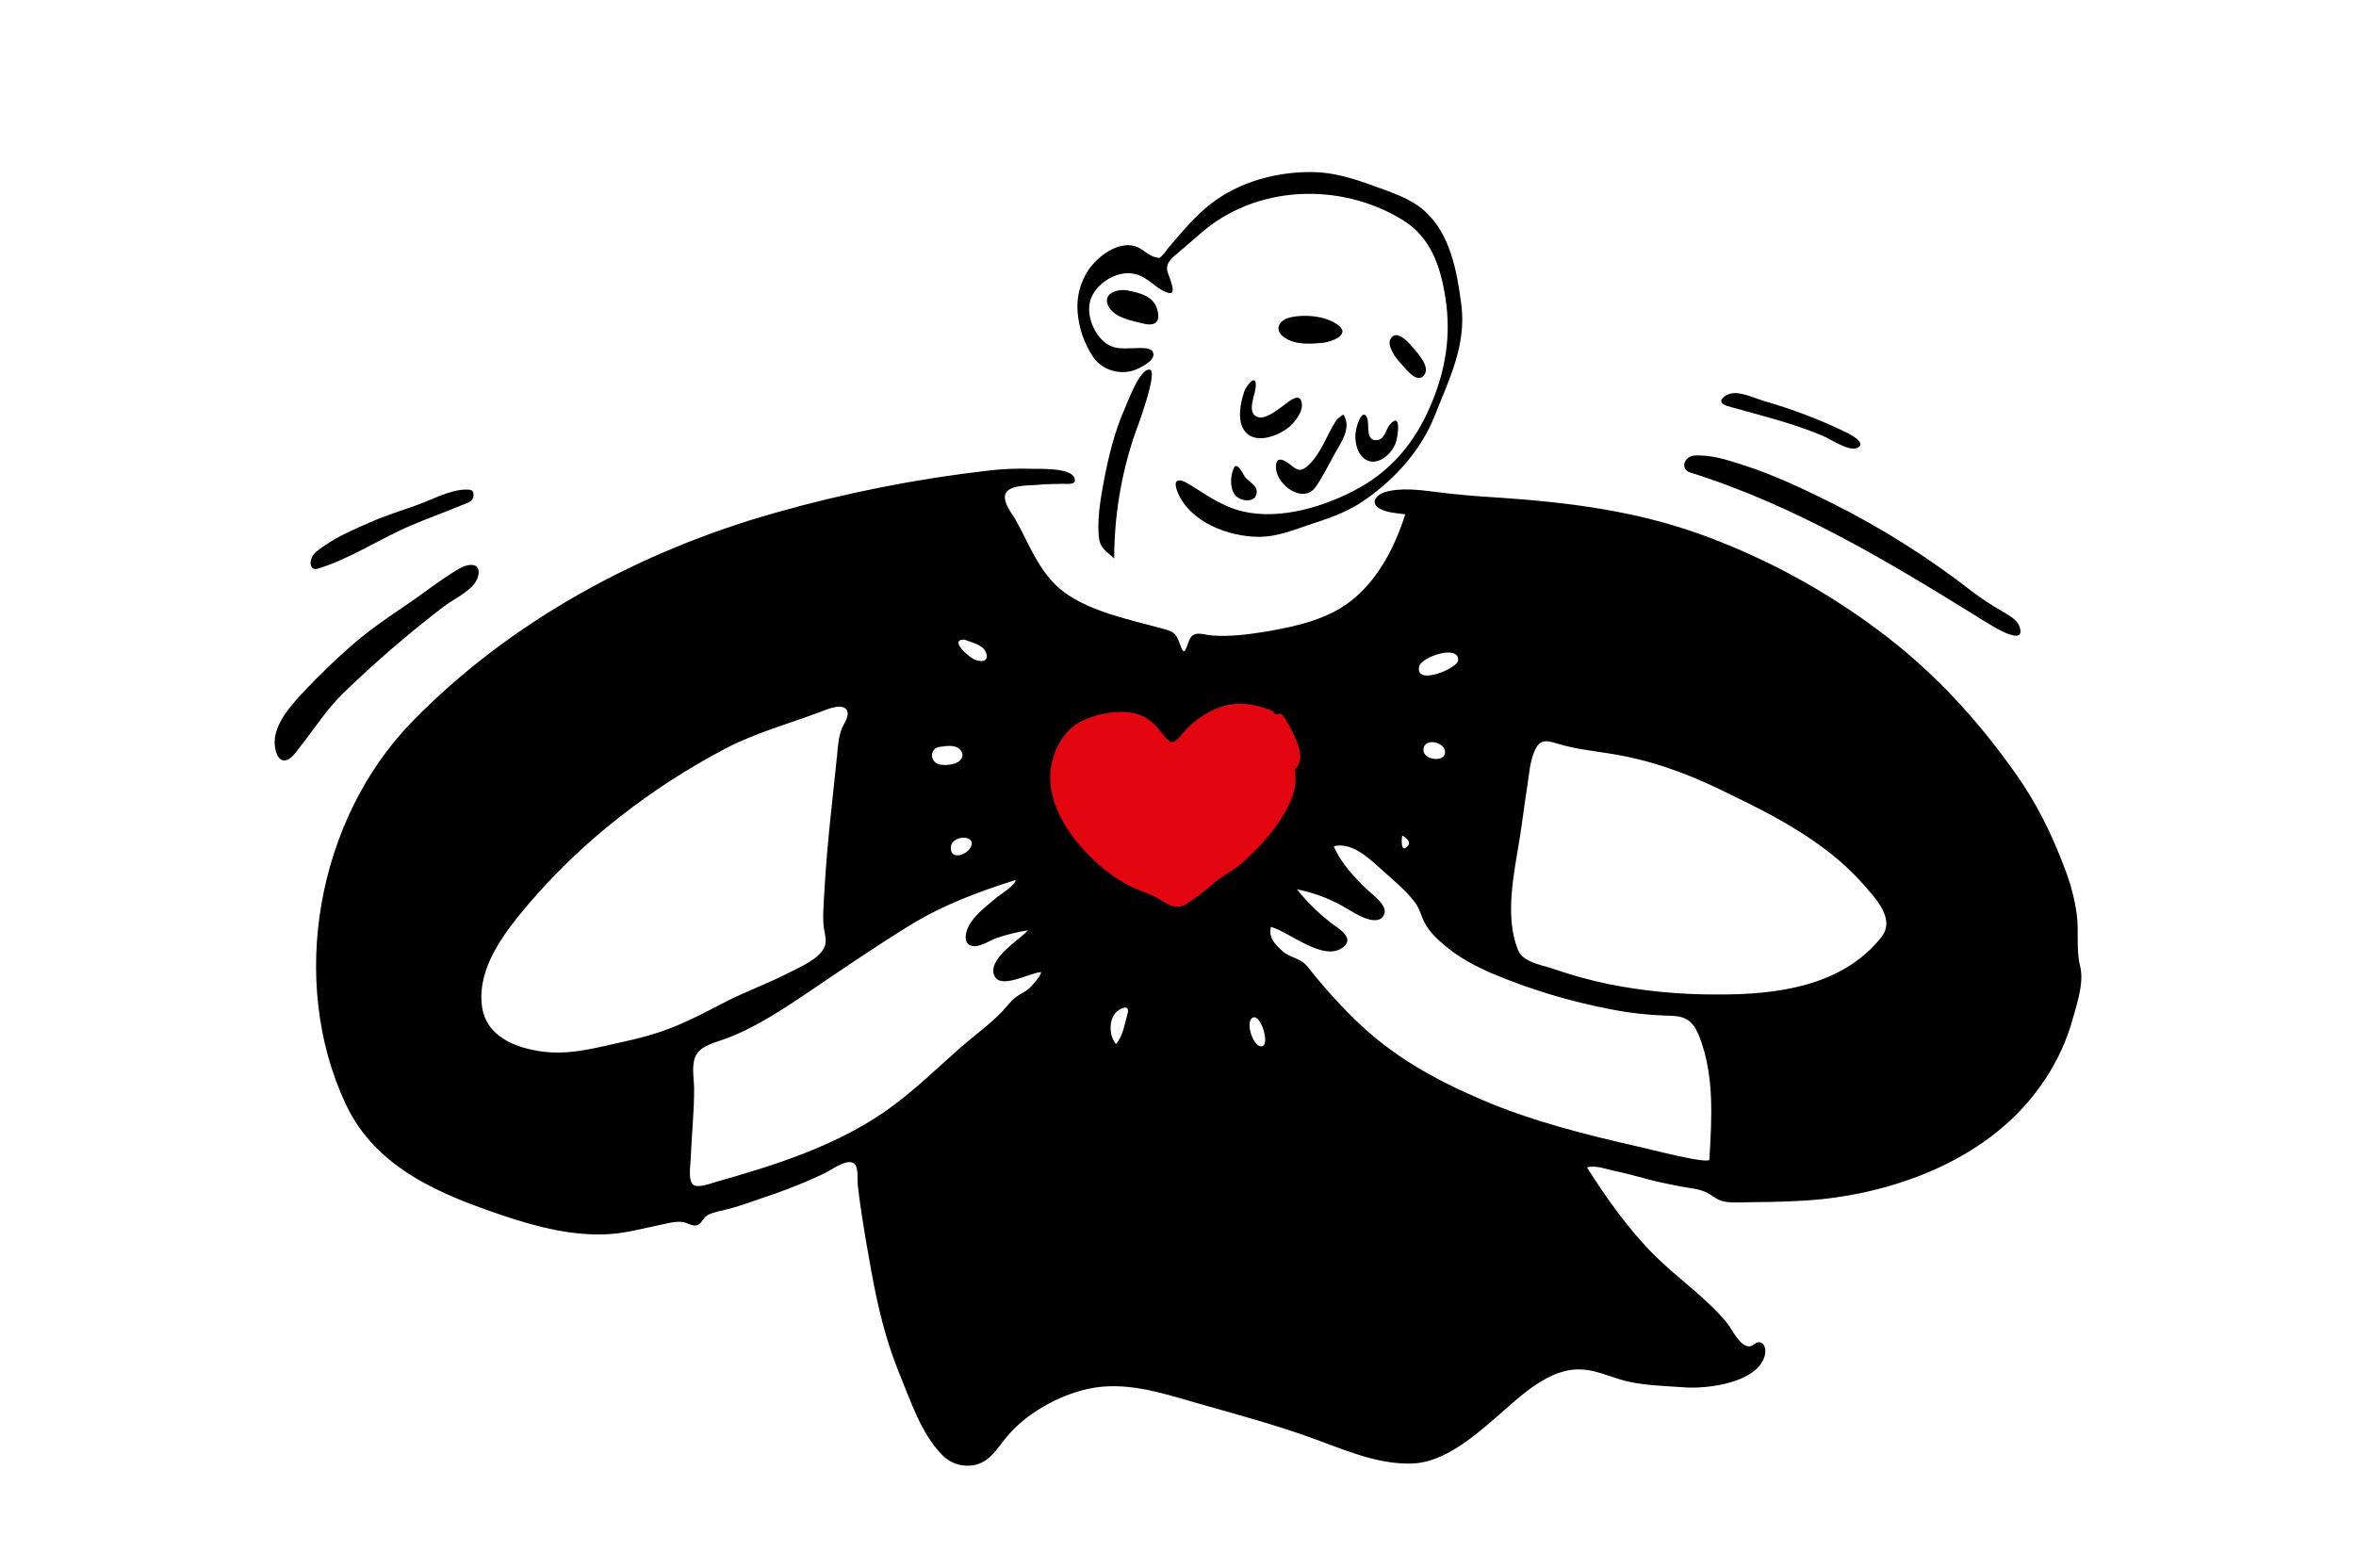 <svg width="712" height="474" viewBox="0 0 712 474" fill="none" xmlns="http://www.w3.org/2000/svg">
<rect width="712" height="474" fill="white"/>
<g clip-path="url(#clip0_0_743)">
<path fill-rule="evenodd" clip-rule="evenodd" d="M315.125 216.394C309.24 220.674 310.145 229.104 311.956 235.2C314.543 244.213 319.782 252.514 325.667 259.712C336.209 272.487 354.06 286.754 370.487 275.6C385.169 265.613 394.417 245.51 397.586 228.585C398.556 223.332 399.914 215.551 395.258 211.595C388.402 205.759 376.308 206.861 368.03 207.574C362.597 208.093 357.358 209.714 351.925 208.936C339.508 207.185 325.538 208.806 315.125 216.394Z" fill="#E30611"/>
<path fill-rule="evenodd" clip-rule="evenodd" d="M568.652 283.122C556.752 298.297 536.444 300.696 518.464 300.566C507.63 300.601 496.82 299.558 486.191 297.454C480.472 296.255 474.834 294.696 469.311 292.785C465.689 291.553 460.256 290.904 458.704 287.013C454.63 276.702 457.605 263.733 459.286 253.227C460.127 247.91 460.774 242.527 461.615 237.21C462.132 233.773 462.391 230.012 463.814 226.834C465.495 223.073 467.629 223.851 471.122 224.889C475.973 226.315 481.017 226.899 485.997 227.677C498.221 229.558 508.892 233.319 520.016 238.701C531.011 244.019 541.683 249.207 551.449 256.599C556.339 260.239 560.789 264.44 564.707 269.115C567.811 272.617 572.403 278.324 568.652 283.122ZM516.589 350.435C516.524 352.056 497.833 347.127 495.375 346.609C479.271 342.977 462.779 338.827 447.58 332.277C433.352 326.181 420.805 319.178 409.616 308.283C404.456 303.251 399.638 297.878 395.193 292.201C392.93 289.348 389.89 289.672 387.367 287.273C385.104 285.133 383.358 283.382 384.069 280.139C389.696 281.631 400.109 290.969 405.994 286.235C409.357 283.511 404.7 280.723 402.566 279.167C398.613 276.165 395.05 272.679 391.959 268.791C397.381 269.855 402.57 271.875 407.287 274.757C409.422 276.054 416.665 280.658 418.347 276.248C419.382 273.525 414.466 270.153 412.914 268.661C409.163 264.965 405.089 260.685 403.084 255.756C407.999 254.589 412.655 258.415 416.083 261.528C419.834 264.965 424.426 268.596 427.531 272.617C429.148 274.692 429.471 277.091 430.765 279.296C432.187 281.825 434.451 283.965 436.65 285.781C440.854 289.348 445.705 291.942 450.749 294.146C462.346 299.026 474.42 302.677 486.773 305.041C492.699 306.208 498.715 306.859 504.753 306.986C509.474 307.116 511.609 308.543 513.419 312.952C518.205 324.949 517.3 337.984 516.589 350.435ZM376.049 260.231C373.333 262.825 369.776 264.381 366.865 266.91C364.287 269.189 361.542 271.27 358.652 273.136C355.677 275.016 353.413 273.719 350.697 271.968C347.528 269.958 343.906 269.18 340.607 267.364C329.289 261.204 315.513 246.094 317.583 232.217C318.488 226.315 321.528 220.544 327.025 217.885C332.005 215.486 339.314 214.124 344.617 216.134C347.657 217.302 349.791 219.766 351.731 222.295C353.995 225.213 354.836 224.759 357.164 221.971C361.239 216.977 368.03 212.632 374.756 212.697C378.079 212.751 381.357 213.479 384.392 214.837C384.78 215.032 385.039 215.615 385.427 215.81C385.945 216.069 386.721 215.551 387.109 215.745C388.014 216.329 388.855 218.015 389.372 218.923C391.377 222.489 395.064 229.428 391.377 232.411C391.377 232.411 391.571 236.432 391.507 236.886C391.18 239.197 390.458 241.435 389.372 243.5C386.074 250.179 381.353 255.302 376.049 260.231ZM381.482 316.195C378.895 316.973 376.114 308.867 378.572 307.57C380.965 306.338 383.81 315.481 381.482 316.195ZM340.737 306.468C339.831 309.515 339.443 313.017 337.244 315.546C335.239 313.147 335.045 308.737 336.985 306.273C338.15 304.846 341.707 303.095 340.737 306.468ZM423.78 252.514C423.78 252.579 426.884 254.07 425.397 255.756C423.262 258.026 423.521 253.616 423.78 252.514ZM436.715 227.418C436.65 230.531 430.118 229.752 430.182 226.64C430.182 222.814 436.779 224.111 436.715 227.418ZM428.889 201.414C429.536 198.56 440.983 194.605 440.66 199.598C440.466 202.062 427.466 207.445 428.889 201.414ZM311.697 298.037C310.404 299.594 308.593 300.177 307.041 301.345C305.424 302.577 304.26 304.198 302.902 305.689C299.021 309.71 294.364 313.017 290.225 316.649C282.594 323.393 275.221 330.656 266.748 336.427C251.549 346.673 233.958 352.25 216.495 357.179C215.073 357.568 210.869 359.254 209.446 358.022C207.894 356.725 208.67 352.056 208.734 350.305C208.993 343.107 209.834 335.844 209.769 328.646C209.705 325.727 208.864 321.512 210.416 318.789C212.098 315.806 216.884 314.898 219.859 313.731C228.848 310.294 237.515 304.457 245.47 299.075C255.236 292.46 265.131 285.716 275.156 279.556C284.987 273.525 295.852 269.439 306.847 266.002C307.364 267.105 302.126 270.542 301.543 270.996C298.698 273.33 295.529 275.73 293.394 278.777C291.907 280.917 290.355 285.846 294.494 285.976C296.499 286.04 299.474 284.095 301.349 283.447C304.385 282.431 307.501 281.672 310.663 281.177C307.946 284.16 298.698 289.607 300.379 294.6C301.996 299.464 311.439 293.822 314.673 293.822C314.09 295.573 312.797 296.74 311.697 298.037ZM200.327 311.591C194.312 313.731 188.103 314.898 181.894 316.324C175.944 317.621 170.447 318.594 164.367 317.881C155.959 316.843 146.646 313.341 145.611 303.744C144.318 292.396 152.338 282.02 159.193 273.849C167.559 264.001 176.899 255.028 187.068 247.067C197.243 239.073 208.133 232.039 219.6 226.056C228.331 221.517 238.162 218.793 247.41 215.356C249.156 214.708 254.007 212.438 255.689 214.319C257.047 215.81 255.236 218.404 254.589 219.766C253.425 222.554 253.231 225.278 252.972 228.261C251.614 241.49 249.997 254.719 249.221 267.948C249.027 271.644 248.639 275.535 248.833 279.231C248.962 281.307 249.997 283.9 249.286 285.911C247.928 289.737 241.654 292.331 238.356 294.017C232.406 297.065 226.197 299.399 220.182 302.317C213.65 305.689 207.247 309.191 200.327 311.591ZM284.016 225.732C285.698 225.472 288.156 225.083 289.643 226.121C291.583 227.548 291.066 229.493 289.255 230.466C287.832 231.244 284.534 231.503 283.176 230.79C280.847 229.493 281.235 226.056 284.016 225.732ZM293.2 256.34C291.842 258.545 286.992 260.036 287.38 255.886C287.768 252.255 295.658 252.19 293.2 256.34ZM291.389 193.308C293.524 194.151 297.469 194.864 298.116 197.653C298.698 200.247 296.24 200.052 294.494 199.339C293.006 198.755 286.603 193.308 291.389 193.308ZM628.606 291.877C627.377 286.948 628.283 281.566 627.636 276.508C626.979 271.734 625.764 267.054 624.014 262.565C620.198 252.384 615.736 243.241 609.527 234.357C597.756 217.561 584.174 202.776 567.682 190.519C551.416 178.347 533.462 168.625 514.39 161.662C494.211 154.334 473.838 151.805 452.56 150.378C446.222 149.989 439.819 149.47 433.481 148.627C428.824 148.044 423.068 147.331 418.476 148.757C415.631 149.665 414.014 152.194 417.118 153.815C419.317 154.983 422.227 155.112 424.685 155.437C421.71 164.839 416.924 174.307 409.292 180.792C401.855 187.147 391.895 189.287 382.452 190.908C377.343 191.751 371.651 192.465 366.477 192.076C363.179 191.816 360.657 190.325 359.298 193.697C358.393 196.031 357.94 198.625 356.711 195.059C355.289 190.844 354.577 190.908 350.115 189.676C340.995 187.212 330.583 185.007 322.692 179.755C314.479 174.307 311.568 165.423 306.976 157.187C305.812 155.177 302.384 151.027 304.195 148.692C305.812 146.552 310.986 146.747 313.379 146.552C315.901 146.293 318.424 146.293 320.946 146.228C322.434 146.163 325.344 146.747 324.762 144.607C323.856 141.3 314.349 141.754 312.021 141.689C307.616 141.536 303.206 141.71 298.827 142.208C277.003 144.712 255.417 148.984 234.281 154.983C193.6 166.461 154.149 187.666 124.463 218.209C95.941 247.521 86.951 296.286 104.478 333.704C113.597 353.158 133.323 361.134 152.532 367.554C162.621 370.927 173.357 373.65 184.093 373.002C189.267 372.677 194.118 371.316 199.163 370.278C201.361 369.824 203.819 369.111 206.083 369.305C207.764 369.435 209.446 370.991 210.998 370.148C212.162 369.565 212.615 367.879 214.038 367.165C215.719 366.322 217.724 365.998 219.535 365.544C224.515 364.312 229.366 362.367 234.281 360.745C239.276 358.993 244.177 356.98 248.962 354.715C251.42 353.612 257.047 349.138 258.664 352.38C259.375 353.871 259.052 356.725 259.246 358.346C259.569 361.07 259.893 363.793 260.345 366.582C261.251 372.613 262.286 378.579 263.385 384.545C265.325 395.309 267.848 405.62 272.052 415.801C275.415 423.907 278.325 433.051 284.534 439.536C285.816 440.928 287.442 441.956 289.249 442.514C291.055 443.072 292.976 443.141 294.817 442.713C299.215 441.676 301.414 437.655 304.13 434.413C310.016 427.215 319.782 421.767 328.836 419.757C339.896 417.358 350.632 420.859 361.174 423.907C372.298 427.085 383.681 430.133 394.611 433.959C404.83 437.525 415.825 442.778 426.884 442.324C436.521 441.935 445.511 434.089 452.495 428.058C459.48 422.027 468.212 413.207 478.236 413.921C483.216 414.245 487.743 416.709 492.594 417.682C497.897 418.784 503.589 418.914 509.022 419.303C515.748 419.822 530.817 418.071 533.275 409.9C533.663 408.668 533.663 406.204 532.046 405.75C530.558 405.296 529.847 407.047 528.489 406.917C525.708 406.788 523.509 401.859 521.957 399.914C515.748 392.262 507.146 386.49 500.161 379.551C492.271 371.705 485.544 362.237 479.594 352.834C482.311 352.121 485.156 353.288 487.808 353.871C490.977 354.52 494.082 355.363 497.186 356.206C500.614 357.179 504.106 357.827 507.599 358.541C510.186 359.059 513.678 359.254 516.007 360.551C518.076 361.718 519.176 362.95 521.763 363.274C524.35 363.599 527.001 363.339 529.588 363.339C536.638 363.274 543.623 363.145 550.608 362.431C575.314 359.773 601.572 349.332 616.447 328.516C620.559 322.863 623.727 316.577 625.825 309.905C627.248 304.652 630.029 297.324 628.606 291.877Z" fill="black"/>
<path fill-rule="evenodd" clip-rule="evenodd" d="M396.616 52.004C403.148 52.069 409.228 54.014 415.243 56.219C420.546 58.164 426.237 59.915 430.571 63.806C438.332 70.745 440.337 82.223 441.63 92.08C443.182 104.336 437.944 114.647 433.546 125.736C429.406 136.112 421.775 144.542 412.785 150.897C408.064 154.269 402.825 156.28 397.328 158.03C391.765 159.846 386.397 162.246 380.447 162.246C371.393 162.246 359.816 157.901 356 149.017C354.254 144.931 355.935 144.218 359.492 146.423C364.602 149.6 369.452 153.102 375.403 154.529C386.915 157.317 400.755 153.037 410.845 147.395C420.934 141.754 427.725 133.323 432.252 122.753C436.844 112.118 438.59 101.613 436.844 90.199C435.357 80.472 432.381 71.588 423.65 66.335C404.83 54.922 379.412 55.895 362.662 70.68C360.333 72.69 358.07 74.701 355.741 76.646C354.254 77.878 352.443 79.37 352.702 81.51C352.896 83.326 356.776 90.329 352.12 88.189C348.304 86.438 346.299 83.001 341.707 82.612C336.856 82.158 331.035 85.919 329.548 90.653C328.125 95.193 330.647 101.353 334.528 103.947C336.921 105.568 339.573 105.309 342.289 105.244C343.647 105.244 347.398 104.79 348.304 106.217C349.921 108.746 344.294 111.405 342.483 111.988C338.085 113.35 332.911 111.729 330.324 107.838C327.667 103.829 326.065 99.211 325.667 94.415C325.267 89.832 326.455 85.251 329.03 81.445C331.876 77.424 337.697 72.95 342.936 74.376C345.199 74.96 347.01 77.359 349.274 77.749C350.697 78.008 350.115 78.203 351.279 77.165C351.99 76.516 352.702 75.284 353.413 74.506C357.358 69.967 361.239 65.168 366.025 61.536C374.497 54.922 385.945 51.874 396.616 52.004ZM372.816 141.559C373.85 139.16 375.726 143.44 376.243 144.153C377.343 145.58 379.93 146.682 379.801 148.757C379.606 152.194 374.95 151.546 373.398 149.795C371.587 147.72 371.781 143.958 372.816 141.559ZM405.994 125.282C408.516 129.238 405.412 133.453 403.472 136.955C401.596 140.262 399.785 144.088 397.586 147.201C393.9 152.389 385.88 146.747 385.621 141.429C385.427 137.344 388.338 139.095 390.213 140.651C392.153 142.208 393.059 142.597 395.064 140.911C399.074 137.474 400.885 131.637 403.666 127.292C404.183 126.385 405.218 125.866 405.994 125.282ZM413.238 126.579C413.884 128.46 412.526 133.518 416.342 132.999C418.412 132.74 418.864 129.692 419.964 128.395C423.65 123.985 422.551 132.351 421.581 134.426C419.446 139.03 413.496 142.208 410.521 136.371C409.513 134.084 409.33 131.516 410.004 129.108C410.263 127.811 412.009 123.077 413.238 126.579ZM379.412 117.565C379.089 119.77 377.019 124.245 379.542 125.801C381.805 127.228 385.686 124.18 387.432 122.883C389.243 121.586 393.318 117.76 393.447 122.494C393.512 124.893 391.119 127.746 389.437 129.173C385.815 132.091 378.184 134.75 375.532 129.238C374.044 126.19 374.885 121.91 375.855 118.862C376.502 116.333 380.189 112.183 379.412 117.565ZM427.272 105.374C428.76 107.125 432.252 110.951 430.377 113.415C428.113 116.268 424.491 111.016 423.068 109.524C421.775 108.227 419.058 104.401 420.223 102.456C422.098 99.148 425.979 103.817 427.272 105.374ZM403.924 97.916C408.775 101.094 402.372 103.364 399.656 103.623C396.293 103.947 392.024 104.207 388.984 102.521C384.651 100.186 386.074 96.684 390.278 95.841C394.546 94.998 400.173 95.452 403.924 97.916ZM340.801 87.8C344.358 88.513 348.433 89.421 349.662 93.312C350.891 97.333 349.144 98.695 345.458 97.787C342.095 96.944 337.05 96.1 335.11 92.793C332.846 88.838 337.503 87.151 340.801 87.8Z" fill="black"/>
<path fill-rule="evenodd" clip-rule="evenodd" d="M144.383 174.502C143.154 178.393 137.139 180.987 134.099 183.321C123.446 191.476 113.275 200.246 103.637 209.585C98.657 214.448 94.906 220.414 90.638 225.797C89.603 227.094 87.727 230.077 85.657 229.817C83.394 229.493 82.941 225.602 83.006 223.916C83.264 218.08 88.568 212.503 92.319 208.482C96.588 204.008 101.115 199.598 105.772 195.513C110.881 190.973 116.443 187.147 122.07 183.321C127.632 179.625 132.935 175.28 138.691 171.908C141.343 170.287 145.806 169.703 144.383 174.502ZM514.066 137.668C518.464 137.798 522.797 139.289 526.937 140.586C536.121 143.569 544.787 147.655 553.389 151.935C568.544 159.495 582.909 168.554 596.269 178.976C599.042 181.05 601.936 182.955 604.935 184.683C606.875 185.85 609.656 187.212 610.368 189.547C612.243 195.448 602.671 189.547 601.313 188.704L599.373 187.536C571.045 169.962 542.782 152.843 510.768 142.791C510.397 142.712 510.053 142.542 509.765 142.295C509.477 142.048 509.256 141.733 509.121 141.378C508.986 141.024 508.941 140.641 508.992 140.265C509.042 139.888 509.186 139.531 509.41 139.225C510.574 137.474 512.449 137.603 514.066 137.668ZM143.089 149.924C142.895 151.74 140.89 152.129 139.467 152.713C134.358 154.853 129.184 156.669 124.075 158.873C114.632 162.894 106.03 168.795 96.135 171.843C93.871 172.556 93.548 170.287 94.13 168.73C94.777 166.979 96.782 165.812 98.269 164.775C102.473 161.921 107.259 159.846 111.916 157.836C116.508 155.826 121.294 154.334 126.015 152.648C130.413 151.092 135.522 148.238 140.243 147.979H140.437C142.054 147.979 143.283 147.849 143.089 149.924ZM522.151 122.753C517.623 121.456 521.892 118.603 524.608 118.797C527.583 118.992 530.494 120.419 533.275 121.262C541.79 123.692 550.078 126.859 558.045 130.729C559.274 131.313 564.578 134.166 561.021 135.463C558.563 136.371 552.871 132.545 550.802 131.702C541.618 127.811 531.723 125.477 522.151 122.753Z" fill="black"/>
<path fill-rule="evenodd" clip-rule="evenodd" d="M342.677 132.026C343.259 130.34 350.179 112.248 347.463 111.729C344.552 111.145 340.737 121.651 339.896 123.531C336.791 130.535 334.981 138.057 333.558 145.58C332.588 150.832 331.682 156.15 332.005 161.532C332.264 165.618 333.946 166.266 336.727 168.795C336.719 156.297 338.728 143.881 342.677 132.026Z" fill="black"/>
</g>
<defs>
<clipPath id="clip0_0_743">
<rect width="546" height="391" fill="white" transform="translate(83 52)"/>
</clipPath>
</defs>
</svg>
